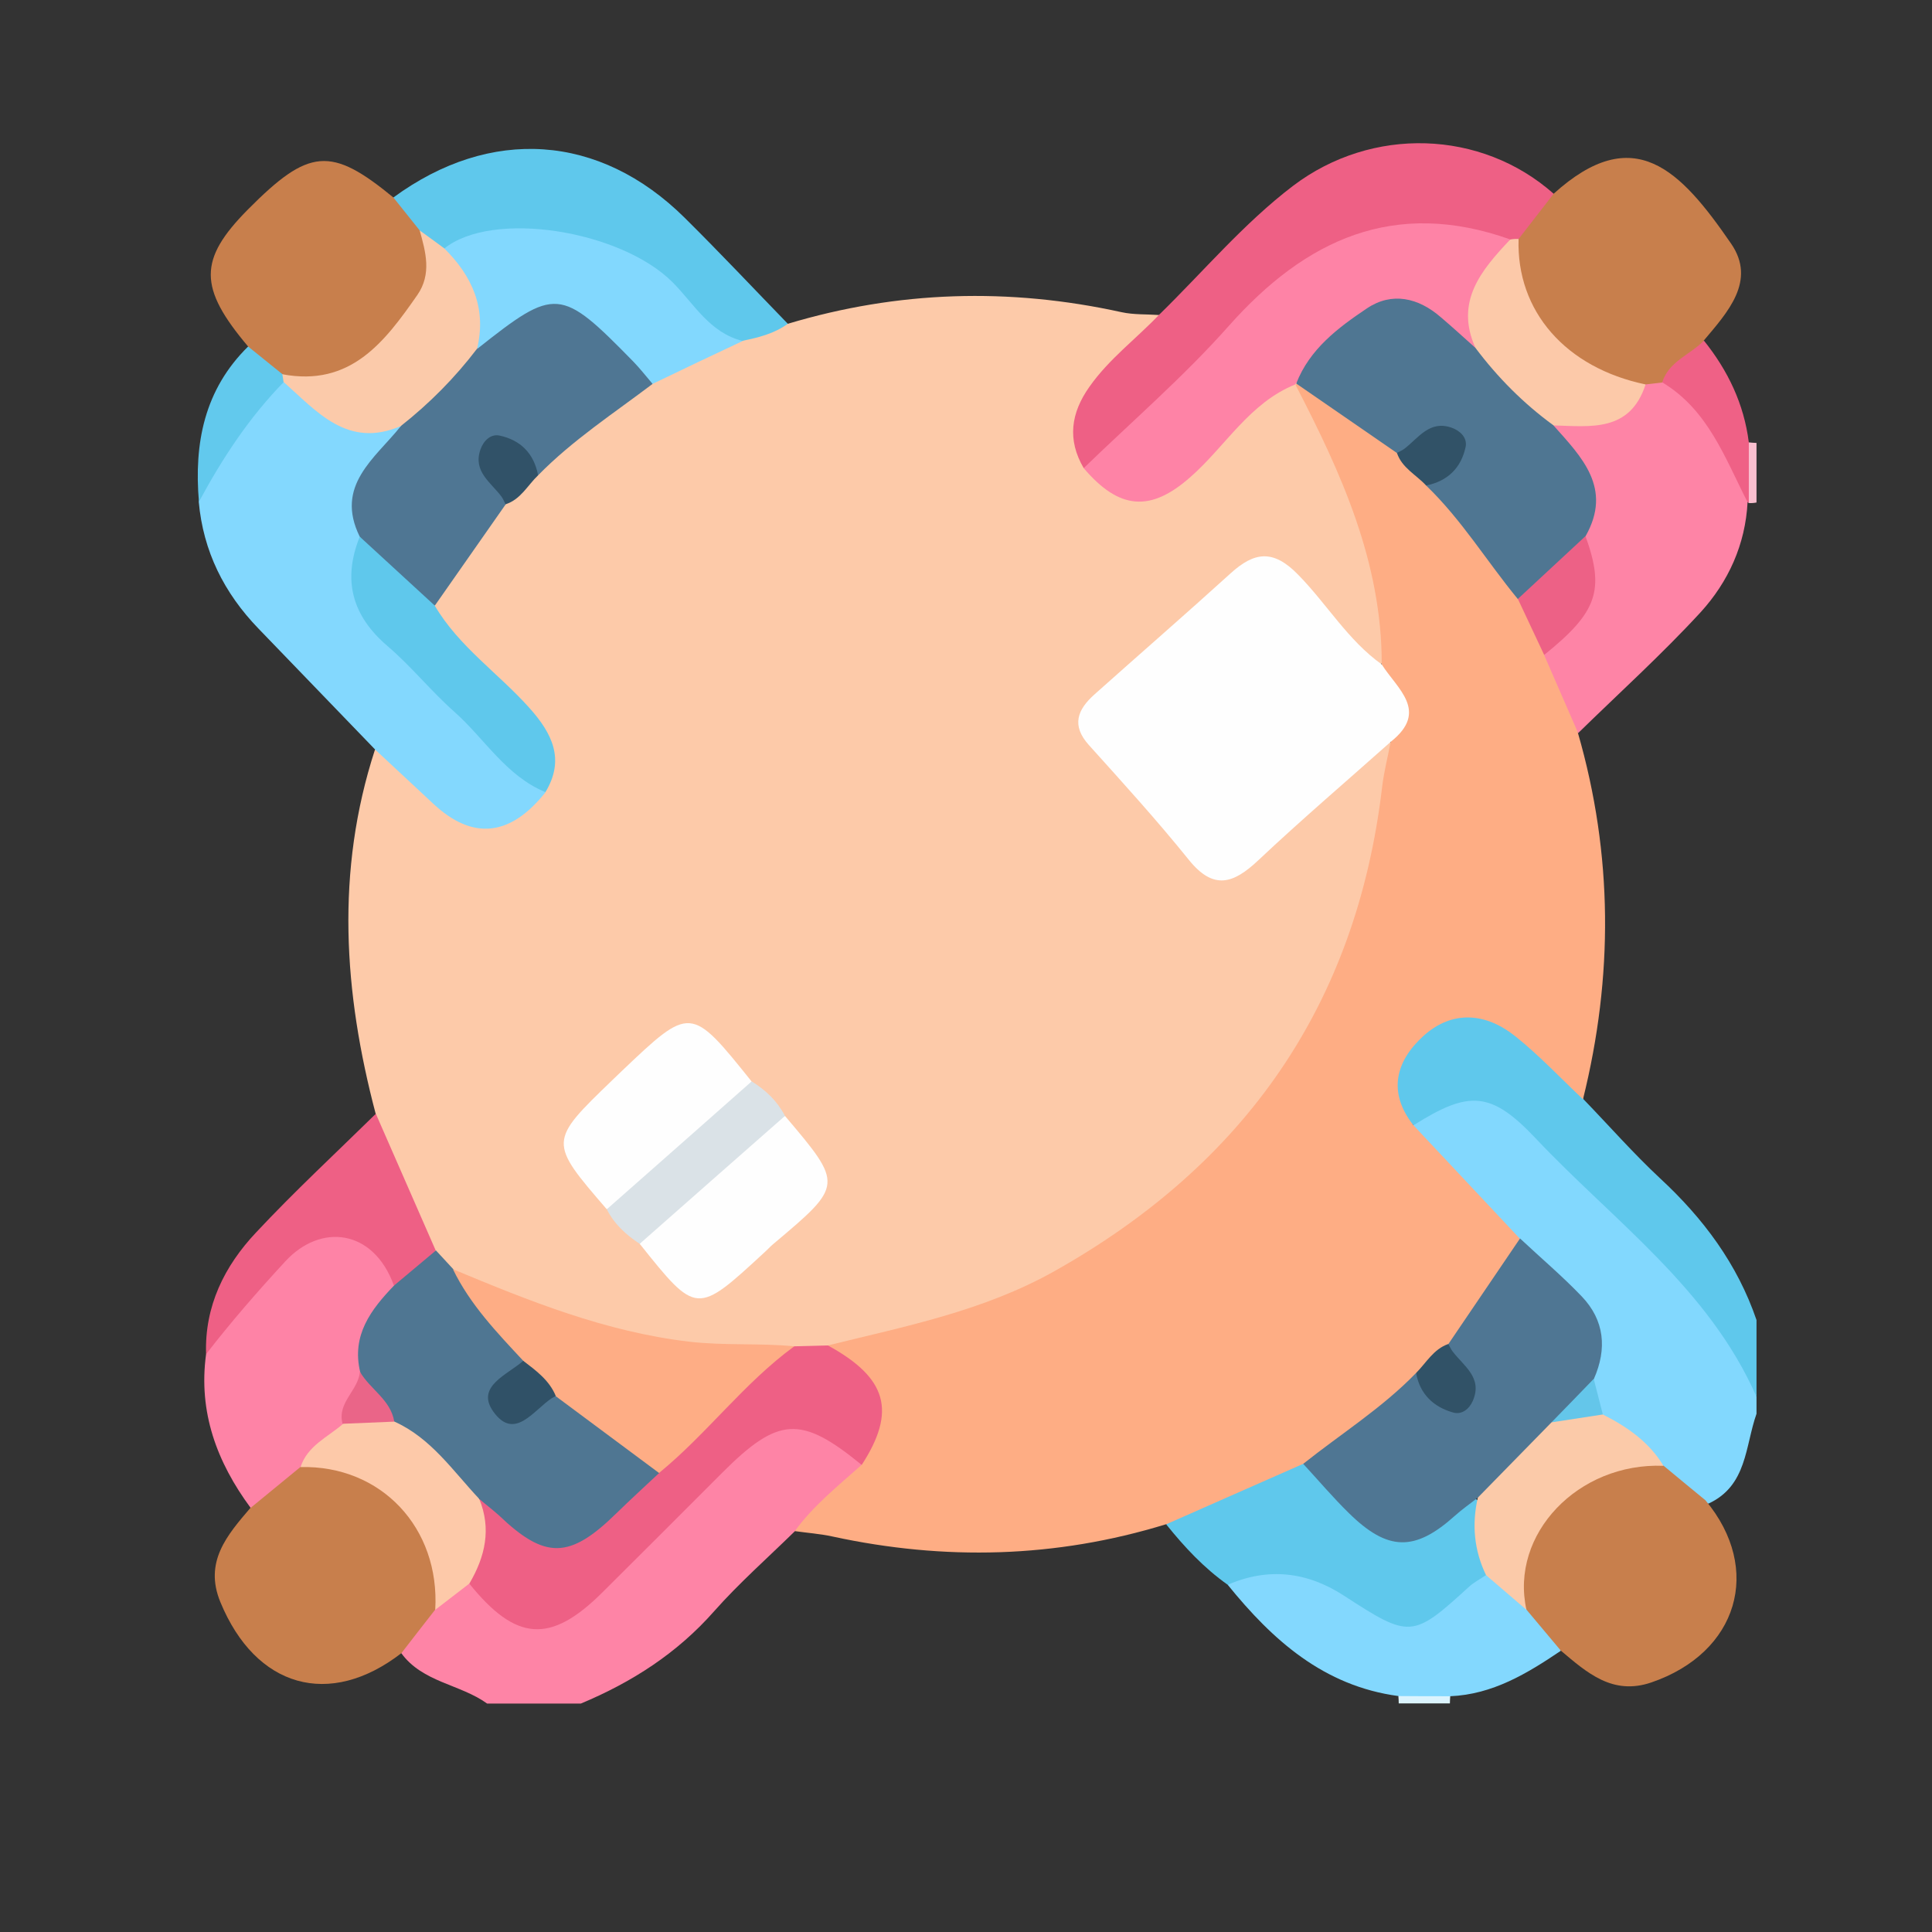 <?xml version="1.0" encoding="utf-8"?>
<!-- Generator: Adobe Illustrator 24.0.2, SVG Export Plug-In . SVG Version: 6.00 Build 0)  -->
<svg version="1.1" id="Layer_1" xmlns="http://www.w3.org/2000/svg" xmlns:xlink="http://www.w3.org/1999/xlink" x="0px" y="0px"
	 viewBox="0 0 1080 1080" style="enable-background:new 0 0 1080 1080;" xml:space="preserve">
<rect x="0" y="0" width="1080" height="1080" fill="#333333" stroke="none"/>
<style type="text/css">
	.st0{fill:#82D8FE;}
	.st1{fill:#FE84A6;}
	.st2{fill:#5FC8EC;}
	.st3{fill:#FABFCF;}
	.st4{fill:#DCF4FE;}
	.st5{fill:#FDCAA9;}
	.st6{fill:#83D8FE;}
	.st7{fill:#EE6085;}
	.st8{fill:#C87F4C;}
	.st9{fill:#FE83A6;}
	.st10{fill:#62C9ED;}
	.st11{fill:#EF6186;}
	.st12{fill:#FEAD84;}
	.st13{fill:#4F7693;}
	.st14{fill:#FBCAA9;}
	.st15{fill:#64C6EA;}
	.st16{fill:#FDC9A9;}
	.st17{fill:#FEFEFE;}
	.st18{fill:#4F7692;}
	.st19{fill:#FEAD85;}
	.st20{fill:#DAE2E7;}
	.st21{fill:#315268;}
	.st22{fill:#FBCAAA;}
	.st23{fill:#FCC9A9;}
	.st24{fill:#EA6588;}
	.st25{fill:#ED6186;}
	.st26{fill:#315267;}
	.st27{fill:#305167;}
</style>
<g>
	<g>
		<path class="st0" d="M981.9,780.8c0,3.2,0,6.3,0,9.5c-6.4,18.1-5.2,40.2-26.8,50.2c-13.4-0.1-19.5-11.3-28.2-18.4
			c-9.4-12.8-24.1-19.3-35.2-30.2c-4-6-5.6-12.5-5.5-19.6c7.5-24.4-1.5-43-20-58.7c-7.2-6.1-13.6-13.3-20.3-19.9
			c-14-14.6-28.6-28.5-42.6-43.1c-6.2-6.5-14.7-12.1-13.2-23.2c18.8-19.4,32.2-21.8,54.1-9.5c6.2,3.5,11.9,7.8,16.9,12.8
			c29.1,28.8,58.4,57.6,86.8,87.1C965.1,735.4,977.8,755.9,981.9,780.8z"/>
		<path class="st1" d="M444.5,855.8c-15.2,14.9-31.2,29-45.3,44.9c-20.7,23.5-46,39.7-74.5,51.6c-17.5,0-34.9,0-52.4,0
			c-15.1-10.9-36.1-11.8-48-28.2c-2-13.6,9.6-19.3,16.2-27.9c7.4-5,13.1-13.7,23.9-11.7c36.3,26.4,43.9,25.7,76.2-6.4
			c23.1-22.9,46-45.9,69.1-68.8c19.4-19.2,57.7-22.9,73,7.5C477.6,837.2,460.2,845.6,444.5,855.8z"/>
		<path class="st2" d="M981.9,780.8c-26.6-60.6-80-98.4-123.5-144.5c-24.9-26.4-37.3-26.8-68-7.4c-18.5-8.7-15.3-23.6-9.7-37.9
			c7.7-19.4,27.4-29.5,48-26.1c16.5,2.7,28.3,13.1,39.5,24.4c7.3,7.3,14.5,14.5,16.9,25.1c14.3,14.8,27.9,30.3,42.9,44.3
			c24.2,22.4,43.2,47.9,53.9,79.2C981.9,752.3,981.9,766.6,981.9,780.8z"/>
		<path class="st3" d="M981.9,280.9c-1.4,0.3-2.9,0.4-4.3,0.3c-9.2-11.3-9.2-22.6,0-33.9c1.4,0.2,2.9,0.2,4.3,0.3
			C981.9,258.7,981.9,269.8,981.9,280.9z"/>
		<path class="st4" d="M810.7,948.1c-0.1,1.4-0.2,2.8-0.2,4.1c-9.5,0-19,0-28.6,0c0-1.4-0.1-2.8-0.2-4.2
			C791.4,939.5,801,939.4,810.7,948.1z"/>
		<path class="st5" d="M440.4,181c61.6-18.5,123.7-20.3,186.5-6.5c6.8,1.5,14,1.1,21.1,1.6c-0.4,15.6-15.5,19.9-23.4,29.7
			c-12.9,15.9-23.4,31.6-14,53.1c21.1,19.1,32.8,19.6,52.4,1.6c13.2-12.1,25.2-25.6,38.4-37.8c7.3-6.7,14.5-15.6,26.3-7.7
			c29.9,46.6,51.3,96,48.3,153c-11.3,10.9-17.1-0.6-22.4-6.8c-9.8-11.5-19.9-22.6-30.3-33.4c-10.8-11.2-21.3-12.6-32.9-1.6
			c-23,21.8-47.4,42.1-70.8,63.4c-10.6,9.6-10.8,19-2.1,28.8c17.5,19.5,34.8,39,52.1,58.6c10.5,11.8,20.9,9.2,30.4-1.1
			c17.3-18.7,38.5-33,56.5-50.9c5.8-5.8,11.4-16.6,23.1-8.7c1.5,63.1-18.8,120.2-51.6,172.6C669,683.1,583.3,737.5,473.5,754
			c-3.9,0.6-7.7,1.9-11.6,2.7c-6.3,1.4-12.7,2-19.1,2.1C376,761,313,746.3,253.9,715.1c-5.9-3-10-7.7-13.4-13.2
			c-12-25.7-28-49.9-30.5-79.3c-17.9-67.8-22.5-135.6-0.4-203.5c18-1.9,24.1,14.4,34.5,23.5c21.2,18.5,35.6,18.3,55.8-2.9
			c7.9-15.3,1.7-27.4-8.7-38.5c-12.4-13.2-25.7-25.6-38.2-38.7c-6.5-6.8-13.7-13.4-13.1-24.1c8-22.8,24.7-39.6,39.1-58.1
			c6.2-6.1,11.9-12.6,18.2-18.5c19.4-19.8,41.7-35.8,64.8-51c16.9-8.9,34-17.4,51.9-24.2C422.5,182.8,431,179.5,440.4,181z"/>
		<path class="st6" d="M305,442.8c-19.8,24.9-40.8,27.1-62.9,6.4c-10.8-10.1-21.6-20.1-32.4-30.2c-21.8-22.6-43.5-45.1-65.3-67.7
			c-19.1-19.8-30.8-43.1-33.3-70.8c7-28.9,20.7-53,47.5-68.1c3.2-0.1,6.8,0.2,8.9,2.5c15.4,17.2,35.5,21.7,57.4,22
			c3.5,8.2-2.2,13.5-7,18c-13.3,12.5-16.7,27.2-12.1,44.3c-8.4,26.7,1.8,46.1,21.5,64.6C254.1,389.2,280.9,414.7,305,442.8z"/>
		<path class="st7" d="M605.8,261.7c-9.3-15.9-7.2-30.8,3.2-45.5c10.9-15.5,26-26.7,38.9-40.2c24.8-24.2,47.2-51,74.9-72.1
			c44.2-33.5,105.3-31.4,145.7,4.4c1.4,14.4-8.9,21.1-18.5,28.4c-2.2,0.9-4.6,1.5-7,1.7c-18.3,0.4-35.1-10.3-53.6-8
			c-29.8,3.7-56.4,14.4-77.9,36.4c-27.1,27.6-54.6,55-82.3,82.1C622.9,255.1,617.5,264.4,605.8,261.7z"/>
		<path class="st8" d="M243.2,899.9c-6.3,8.1-12.6,16.1-18.8,24.2c-40.2,31.1-81.5,19.3-101.2-28.5c-9.3-22.5,3.8-37.5,16.8-52.7
			c4.4-15.9,18.1-21.6,31-28.2c33-1,71.3,27.8,77.6,58.3C250.7,882.7,250,892,243.2,899.9z"/>
		<path class="st8" d="M848.9,133.6c6.5-8.4,13.1-16.9,19.6-25.3c44.9-40.6,70.8-13.4,99.2,27.9c14.3,20.8-2,38.4-15.3,54.2
			c-3.5,13.1-15.1,19-24.3,26.9c-3.4,1.5-7,2.2-10.7,2.3c-34.9-2.6-53-28.5-70.9-53.1C839.7,157.1,839.7,144,848.9,133.6z"/>
		<path class="st8" d="M138.7,193.7c-27.8-32.9-27.8-48.6-0.2-76.5c34.2-34.5,46.5-35.5,81.4-6.8c10.8,2.4,16.3,10.2,20.3,19.7
			c11.1,46.5-33.7,92.1-80.4,82C147.9,211.6,141.2,205.1,138.7,193.7z"/>
		<path class="st9" d="M167.9,820.1c-9.3,7.6-18.5,15.2-27.8,22.8c-18.9-25.6-29.3-53.6-24.9-85.9c7.2-26.4,26.3-44,46.2-60.4
			c25.3-20.9,52.7-10.8,62.4,21.9c-5.6,15.9-20.7,28.4-17.3,47.6c-1.4,10.5-7.6,19.3-10.7,29.2C190.2,807.8,177.2,811.8,167.9,820.1
			z"/>
		<path class="st2" d="M234.6,128.8c-4.9-6.1-9.8-12.3-14.7-18.4c54.3-39.8,115.3-35.7,162.8,11.3c19.6,19.4,38.5,39.5,57.7,59.3
			c-7.6,5.5-16.4,7.7-25.3,9.5c-13.3,4.9-20.8-4.7-27.8-12.5c-37.4-41.8-83.3-51.8-136-37.7C242.4,141.3,238.8,134.7,234.6,128.8z"
			/>
		<path class="st7" d="M220.2,718.6c-11.5-31.7-41-34.9-60.7-13.5C144,721.9,129.1,739,115.2,757c-0.9-26.9,10.3-49.3,27.9-68
			c21.5-23,44.6-44.4,67-66.4c11.2,25.5,22.3,51,33.5,76.5C239.9,710.5,234.3,719.6,220.2,718.6z"/>
		<path class="st10" d="M138.7,193.7c6.4,5.2,12.8,10.3,19.2,15.5c1.6,0.7,2.3,1.6,2,2.6c-0.4,1.1-0.8,1.7-1.2,1.7
			c-19.4,19.8-34.4,42.7-47.5,67C108.4,247.8,114.2,217.8,138.7,193.7z"/>
		<path class="st11" d="M929.2,213.7c3.7-11.8,15.7-15.4,23.3-23.3c13.4,16.7,22.4,35.4,25.1,56.9c0,11.3,0,22.6,0,33.9l-0.7-0.6
			c-2.4,0.8-5.4,0.6-6.3-1.5C960.4,255,942.9,235.6,929.2,213.7z"/>
		<path class="st12" d="M462.8,752.1c43.3-10.7,87-19.2,126.8-41.6c106.3-59.8,168.6-148.7,183-270.4c1-8.6,3.2-17,4.8-25.4
			c7.2-15.4-4.2-28.7-5-43.3c0.1-57.1-22.7-107.1-48.2-156.3c0.9-0.6,1.7-1.3,2.6-2c22.9,6.1,38.1,23.7,56.2,37.1
			c5.9,6.1,12.3,11.7,18.1,17.9c19.6,19.2,35.6,41.2,50.4,64.1c5.7,10.8,11,21.8,16.7,32.6c6.5,14.4,14.5,28.4,13.9,45
			c19.6,68,19.8,136.2,2.8,204.7c-12.5-11.8-24.4-24.5-37.8-35.2c-16.5-13.2-35.2-14.8-51.4-0.2c-15.4,14-20.2,31.4-5.6,49.9
			c19.8,21.1,39.6,42.2,59.4,63.3c-1.4,26.8-23.6,41.1-36.7,60.8c-6.2,6-11.9,12.5-18.2,18.5c-19.5,19.9-42.1,36-65.3,51.3
			c-25.1,11.8-48.5,28-77.6,29.2c-61.5,18.9-123.7,20.4-186.4,6.8c-6.9-1.5-14-2-21-3c10.4-14.3,24.2-25.3,37.2-36.9
			c-1.6-3.9-1-7.9,0.7-11.4C494,782.6,475.5,768.4,462.8,752.1z"/>
		<path class="st2" d="M651.9,852.1c25.5-11.3,51-22.5,76.6-33.8c11.8,2.4,17.9,12.3,25.8,19.7c22.5,21.2,29,21.9,55.1,5.2
			c5.4-3.5,10.7-10.8,18.2-3.1c4.4,13.1,6,26.5,4.7,40.3c-26.5,38.6-45.3,43.4-84.1,17.4c-19.7-13.2-41.4-7.9-61.9-11.9
			C673,876.5,662,864.7,651.9,852.1z"/>
		<path class="st6" d="M686.3,885.9c22.8-9.9,44.6-7.2,65,6.1c36.8,23.9,38.3,23.9,69.8-4.9c2.8-2.6,6.4-4.4,9.6-6.6
			c12.5-0.4,17.2,10.8,25.3,16.9c6,8.1,17.5,12.7,16.5,25.4c-18.8,12.7-38.1,24.4-61.8,25.4c-9.7,0-19.3,0-29-0.1
			C740,942.5,711.4,916.9,686.3,885.9z"/>
		<path class="st1" d="M882.2,409.8c-6.3-14.5-12.7-29.1-19-43.6c13.7-20.1,29-39.8,19.9-66.8c3.4-17.6,3.5-34.1-11.4-47.5
			c-3.9-3.6-6.9-8.6-4.5-14.7c17.6-7.2,38.8-6.2,52.7-22.3c3.1-0.4,6.2-0.7,9.4-1.1c25.6,15.4,35,42.3,47.6,66.9
			c-1.2,23.7-10.8,44.6-26.2,61.5C929.1,365.7,905.2,387.3,882.2,409.8z"/>
		<path class="st13" d="M826.1,837.2c-4.3,3.4-8.8,6.5-12.9,10.2c-22.3,20-37.4,19.8-59.1-1.5c-9-8.8-17.1-18.4-25.6-27.6
			c21.1-16.8,44.1-31.2,63-50.7c3.4,1.9,6.3,4.4,9.2,6.9c3.9,3.4,8.2,9.1,13.7,4.2c5.2-4.7,0.4-9.9-2.1-14.5
			c-2.1-4-5.1-7.9-2.7-12.8c13.4-19.7,26.7-39.4,40.1-59.1c11.5,10.8,23.6,21,34.5,32.4c12.8,13.4,14.2,29.3,6.8,46.1
			c-4.4,11.4-13.1,19.4-21.4,27.9C854.3,810.6,845.1,829.5,826.1,837.2z"/>
		<path class="st8" d="M872.5,922.7c-6.4-7.6-12.8-15.2-19.2-22.9c-3-5.5-7.9-9.9-8.7-16.6c-3.8-32.3,55.1-76.5,85.3-63.9
			c7.8,6.5,15.6,12.9,23.5,19.4c32.1,38.5,18.2,85.2-30.3,101.8C901.4,947.9,887.1,935,872.5,922.7z"/>
		<path class="st14" d="M929.9,819.4c-47.8-1.9-86,38.3-76.6,80.5c-7.5-6.5-15.1-12.9-22.6-19.4c-6.7-13.9-8-28.3-4.6-43.3
			c13.7-14,27.5-28.1,41.2-42.1c9-5.5,17.5-14,28.7-4.4C909.6,797.6,921.8,806,929.9,819.4z"/>
		<path class="st15" d="M896,790.7c-9.6,1.5-19.2,2.9-28.7,4.4c7.9-8.1,15.8-16.2,23.6-24.3C892.6,777.4,894.3,784.1,896,790.7z"/>
		<path class="st7" d="M462.8,752.1c33.2,18.2,38.4,36.7,18.9,66.8c-34-27.8-46.5-27.1-78,4.4c-22.4,22.4-44.8,44.9-67.3,67.2
			c-28.8,28.5-48,27.1-74.1-5.3c-1.1-15.5,3.7-30.6,3.6-46.1c11.6-6,16.4,4.8,23.3,9.8c18.8,13.4,28.1,13.1,45.3-2.7
			c9.8-9,18.3-19.3,29.4-26.8c19-14,34.2-32.1,50.8-48.6c8.5-8.5,17.7-15.1,29.2-18.2C450.3,752.4,456.6,752.3,462.8,752.1z"/>
		<path class="st16" d="M267.9,837.9c6.9,16.8,3.3,32.3-5.5,47.3c-6.4,4.9-12.7,9.8-19.1,14.7C246,854,213,819,168,820.1
			c3.9-12,15.2-16.7,23.7-24.1c6.9-8,16.2-7.1,25.3-6.8C241.8,797.1,260.1,812,267.9,837.9z"/>
		<path class="st17" d="M772.4,371.4c8.5,13.6,26.7,26.1,5,43.3c-24.7,22-49.9,43.5-74,66.2c-13.9,13.1-25,16.9-38.8-0.2
			c-17.8-22.1-36.9-43.1-55.9-64.2c-10-11.1-6.3-19.9,3.1-28.3c25.3-22.6,50.9-44.8,76-67.6c13.3-12.1,23.9-13.8,38,0.8
			C741.7,337.6,753.5,357.9,772.4,371.4z"/>
		<path class="st13" d="M201.1,300c-14.1-28.6,8.5-43.7,22.9-61.7c9.9-19.7,28.8-31.7,42-48.7c15.5-15,32-32,55.4-21.3
			c19.7,9,37.1,23.3,43.4,46.3c-21.8,16.5-44.7,31.4-64,51.1c-2.7-1.5-5.1-3.4-7.5-5.4c-4.5-3.6-8.7-11.1-15.3-5.7
			c-5.3,4.4-0.3,9.9,2.2,14.5c2.1,4,5.2,7.9,2.5,12.8c-13.2,18.9-26.4,37.7-39.6,56.6C221.7,333.7,212.1,316.1,201.1,300z"/>
		<path class="st18" d="M267.9,837.9c-14.7-15.6-26.9-34-47.4-43.2c-10-6.8-17-15.7-19.2-27.9c-4.8-20.4,6-34.7,19-48.2
			c7.8-6.5,15.6-13.1,23.4-19.6c3.2,3.5,6.5,7,9.7,10.5c16.4,15,32.3,30.4,39.9,52.1c-1.3,8.4-15.7,14.6-9.2,22
			c8.8,10,17.1-7,27.1-5.7c22.2,11.2,45.4,21.2,57.4,45.4c-8,7.5-16.2,15-24.1,22.7c-26.1,25.6-39.8,25.8-65.7,1
			C275.2,843.8,271.5,841,267.9,837.9z"/>
		<path class="st9" d="M605.8,261.7c27.1-26.3,56-51.2,81-79.4c43.2-48.7,92.8-71.4,157.3-48.5c-7.8,19.8-20.5,38.1-18.2,60.9
			c-10.8,4.6-15.5-4.9-21.9-9.8c-19.6-15.2-31.4-15-50.4,1.4c-10.1,8.8-18.1,19.9-29.1,27.8l-0.4,0.8
			c-25.7,10.3-39.1,34.7-58.8,51.9C643.3,286.2,625.8,285.2,605.8,261.7z"/>
		<path class="st19" d="M292.5,760.7c-14.7-15.8-29.7-31.4-39.3-51.2c42.7,17.8,85.3,35,132,40.5c19.7,2.3,39.2,0.7,58.8,2.6
			c-28.1,20.5-48.8,48.9-75.6,70.8c-19.2-14.3-38.5-28.6-57.7-42.9C301.4,776.8,293.3,772.2,292.5,760.7z"/>
		<path class="st0" d="M364.8,214.6c-3.6-4.2-7-8.6-10.8-12.5c-40.7-41.6-43.4-41.8-87.2-7.1c-5.3-19-11.8-37.5-18.4-56.1
			c26.9-21.7,98.4-10.2,127.5,18.8c12,12,20.8,28.4,39.3,32.9C398.3,198.5,381.6,206.5,364.8,214.6z"/>
		<path class="st17" d="M339.2,676c-32.6-37.8-32.6-37.8,3.3-72.4c1.7-1.6,3.4-3.3,5.1-4.9c38.5-36.6,38.5-36.6,72.6,5.9
			C398.3,634.1,372.2,659.1,339.2,676z"/>
		<path class="st17" d="M438.8,623.8c32.7,38.6,32.7,38.6-6.4,71.5c-1.8,1.5-3.4,3.3-5.2,4.9c-37.8,34.9-37.8,34.9-69.6-4.9
			C378.7,664.8,405.4,640.5,438.8,623.8z"/>
		<path class="st2" d="M201.1,300c14,12.8,27.9,25.7,41.9,38.5c13.5,23,35.7,37.9,53,57.3c12.6,14.1,20,28.7,8.9,47
			c-22.1-9.1-34-29.9-50.9-44.9c-13-11.5-24-25.3-37.2-36.6C196.7,344.2,191.4,324.2,201.1,300z"/>
		<path class="st20" d="M438.8,623.8c-27.1,23.8-54.1,47.6-81.2,71.5c-7.6-5-14.2-11-18.4-19.3c27-23.8,54-47.6,81-71.5
			C428.1,609.4,434.5,615.5,438.8,623.8z"/>
		<path class="st21" d="M282.6,281.9c-0.7-1.4-1.3-2.9-2.2-4.2c-5.9-8-16.2-14.1-11.8-26.5c1.7-4.8,5.7-8.8,10.7-7.7
			c11.7,2.5,19.2,10,21.5,22.2C294.9,271.3,291.1,279.2,282.6,281.9z"/>
		<path class="st22" d="M248.3,138.8c15.7,15.5,23.8,33.6,18.4,56.1c-12.4,16.3-26.7,30.7-42.7,43.3c-29.7,12.7-46.8-8.1-65.5-24.7
			c-0.2-1.5-0.4-2.9-0.7-4.3c38.1,7.2,57.2-18,75.5-44.3c8.1-11.7,4.7-24,1.3-36.1C239.2,132.1,243.8,135.5,248.3,138.8z"/>
		<path class="st23" d="M824.8,194.5c-11.7-26,3.3-43.5,19.4-60.6c1.6-0.3,3.1-0.4,4.7-0.3c-1.3,40.3,26.3,72,71,81.3
			c-8.7,26.8-30.7,23.5-51.6,22.9C848.2,234,829.2,215.1,824.8,194.5z"/>
		<path class="st24" d="M201.2,766.8c5.6,9.8,17.2,15.6,19.2,27.9c-9.6,0.4-19.3,0.8-28.9,1.2C188.3,784.1,200.3,777.3,201.2,766.8z
			"/>
		<path class="st18" d="M824.8,194.5c12.4,16.5,26.8,31,43.5,43.2c15.9,17.8,33.3,35.2,18,62.1c-8.5,16.1-18.5,30.5-37.8,35.1
			c-17.3-21-31.5-44.5-51.3-63.5c1.9-3.4,4.3-6.3,6.9-9.2c3.4-3.9,9-8.3,4.2-13.7c-4.7-5.2-9.9-0.4-14.5,2.1
			c-4,2.1-7.8,5.2-12.8,2.7c-18.8-13-37.6-25.9-56.4-38.9c7.5-19.3,23.4-31.2,39.5-42c14-9.4,28.8-6,41.4,5
			C812,182.9,818.4,188.8,824.8,194.5z"/>
		<path class="st25" d="M848.5,334.8c12.6-11.7,25.2-23.4,37.8-35.1c10.9,30.3,6.6,42.5-23.1,66.4
			C858.3,355.7,853.4,345.3,848.5,334.8z"/>
		<path class="st26" d="M809.6,751.3c0.8,1.3,1.4,2.8,2.3,4c6.2,8.3,17.1,14.7,11.4,27.8c-2,4.6-6.2,7.9-11,6.5
			c-11-3.1-18.6-10.3-20.7-22.1C797.3,761.8,801.3,754.2,809.6,751.3z"/>
		<path class="st26" d="M780.9,253.2c1.4-0.8,2.9-1.4,4.1-2.3c7.9-6,14.1-16.2,26.5-11.8c4.8,1.7,8.8,5.6,7.8,10.7
			c-2.5,11.8-10.1,19.2-22.1,21.6C791.7,265.4,783.7,261.6,780.9,253.2z"/>
		<path class="st27" d="M292.5,760.7c7.2,5.5,14.6,10.9,18.2,19.7c-0.7,0.4-1.4,0.7-2.1,1.1c-10.3,6.7-21,24.3-32.9,7.5
			C265.8,775,283.7,768.5,292.5,760.7z"/>
	</g>
</g>
</svg>
